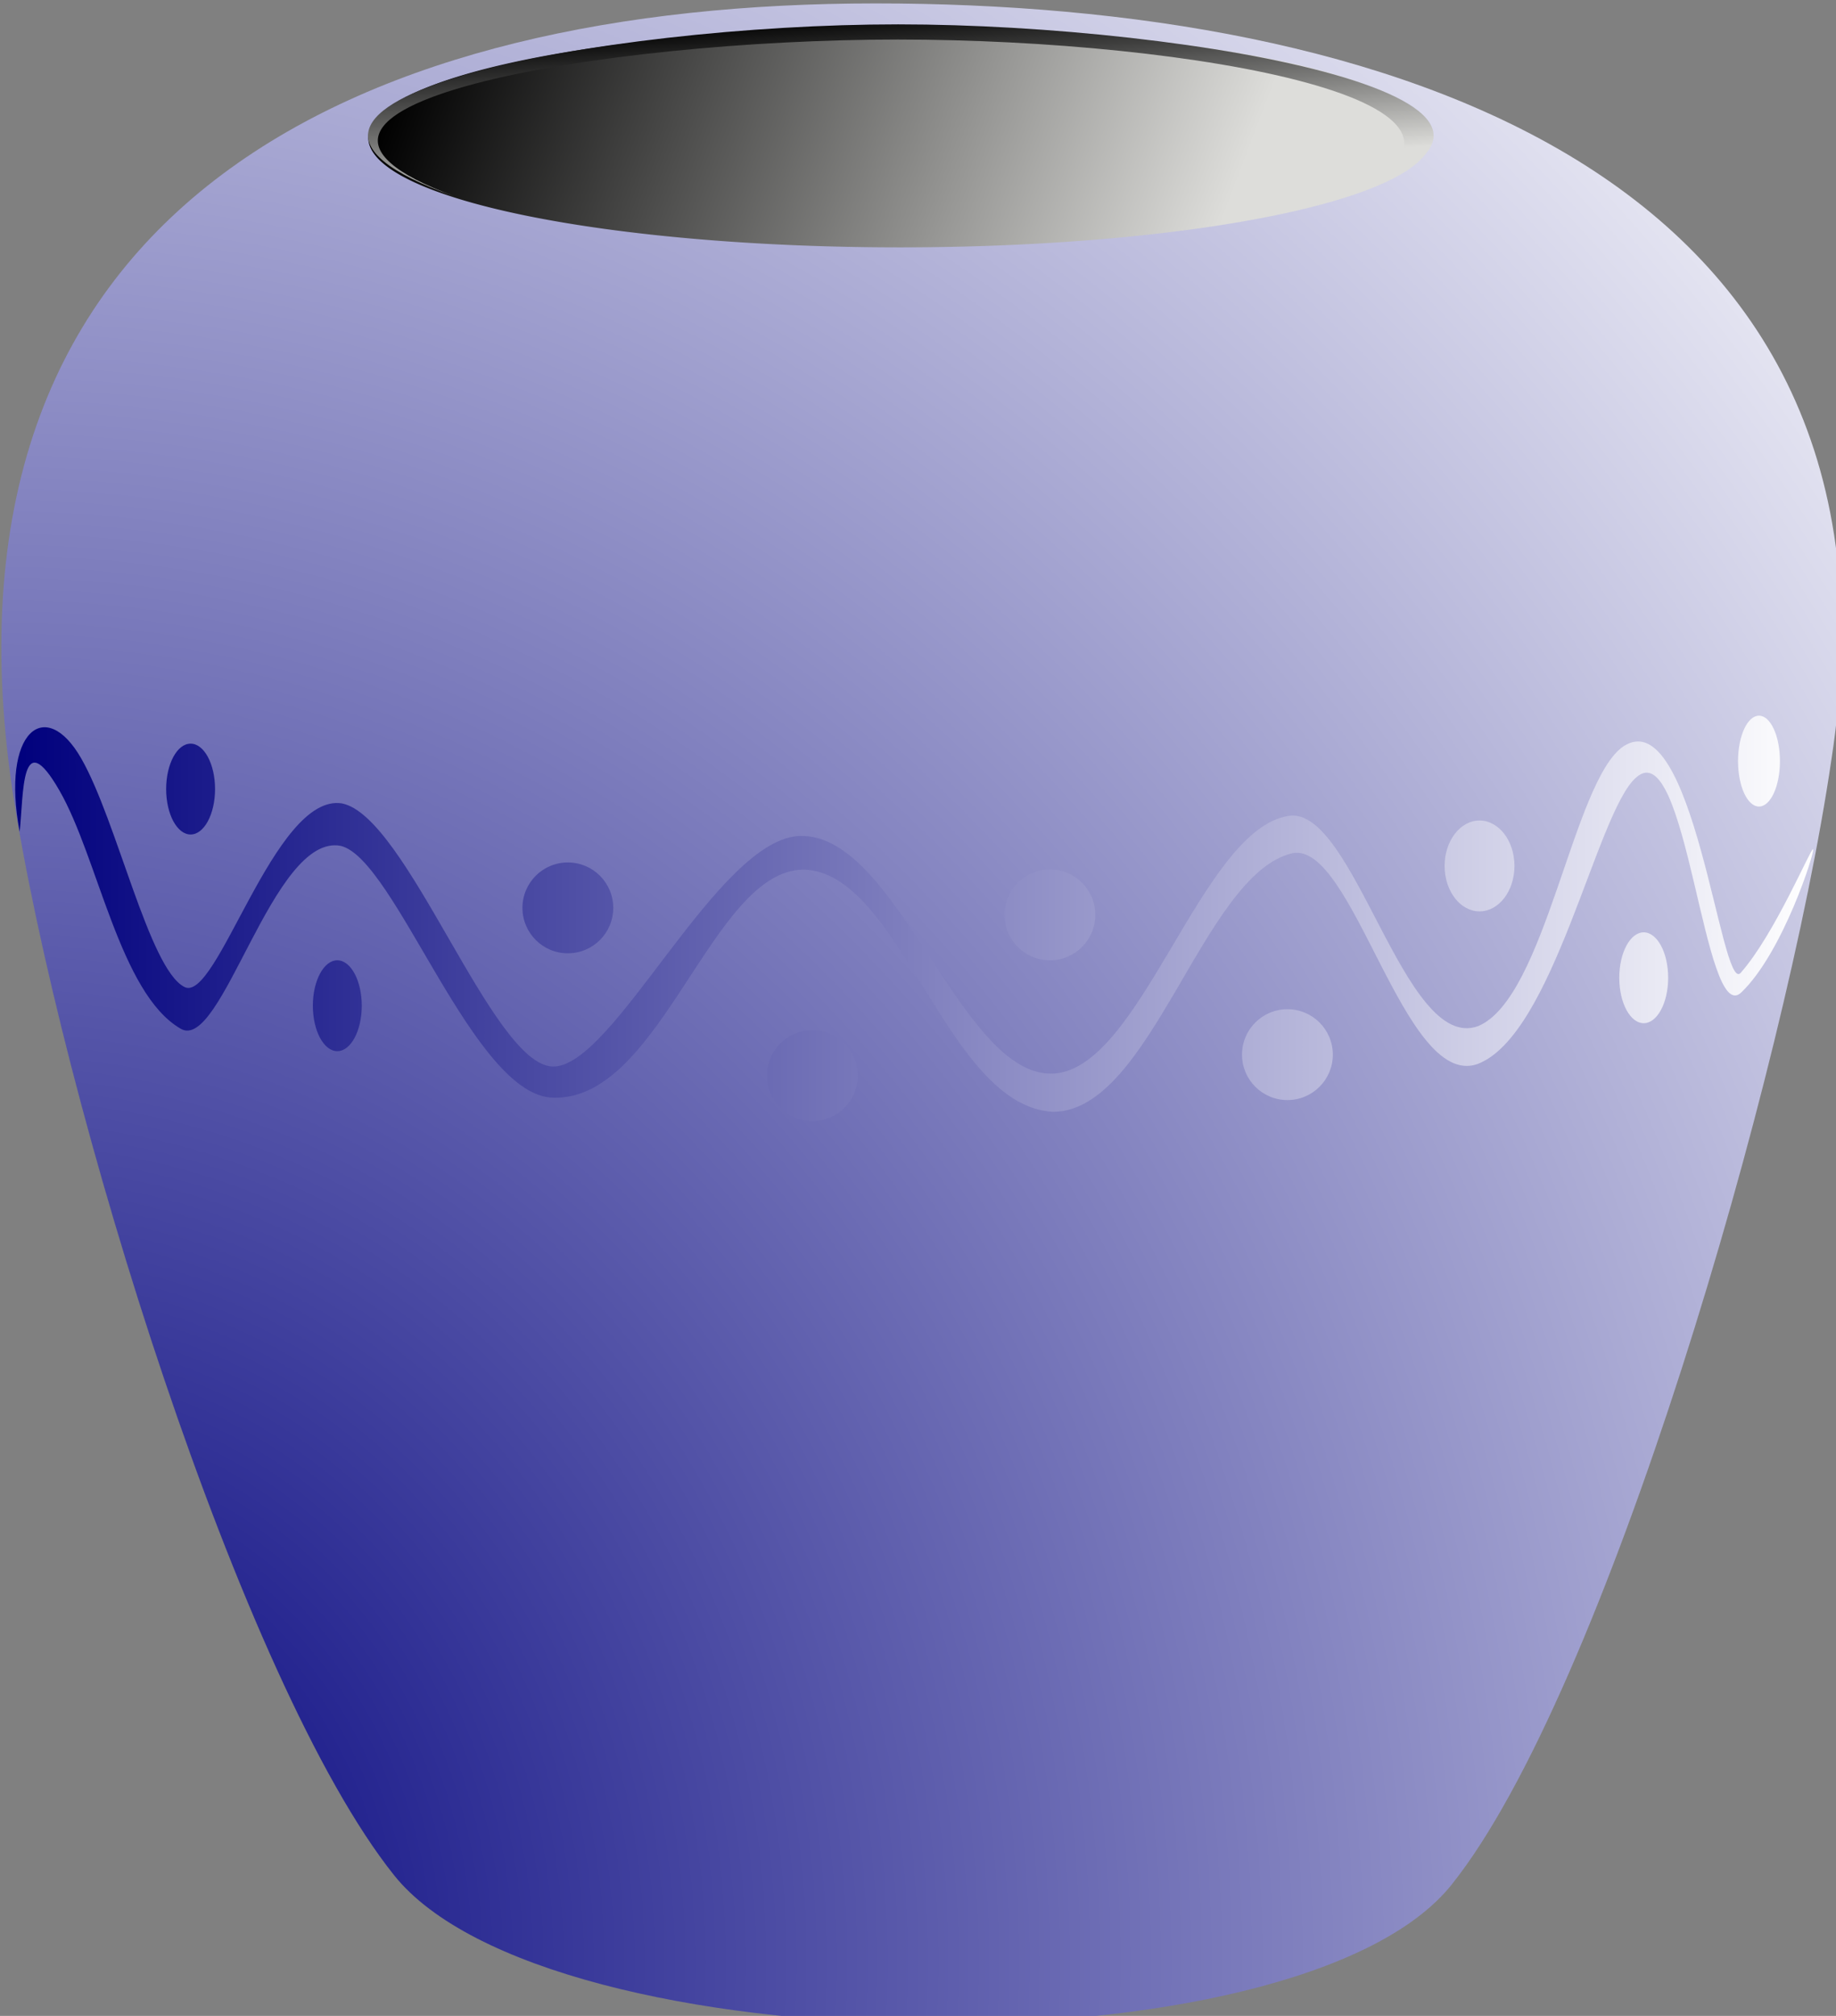 <?xml version="1.0" encoding="UTF-8" standalone="no"?>
<!-- Created with Sodipodi ("http://www.sodipodi.com/") -->
<svg
   xmlns:dc="http://purl.org/dc/elements/1.1/"
   xmlns:cc="http://creativecommons.org/ns#"
   xmlns:rdf="http://www.w3.org/1999/02/22-rdf-syntax-ns#"
   xmlns:svg="http://www.w3.org/2000/svg"
   xmlns="http://www.w3.org/2000/svg"
   xmlns:xlink="http://www.w3.org/1999/xlink"
   xmlns:sodipodi="http://sodipodi.sourceforge.net/DTD/sodipodi-0.dtd"
   xmlns:inkscape="http://www.inkscape.org/namespaces/inkscape"
   id="svg650"
   sodipodi:version="0.32"
   width="88.929"
   height="97.603"
   xml:space="preserve"
   sodipodi:docbase="/home/franck/Dessins/Vectoriels/Objets_divers"
   sodipodi:docname="flowerpot.svg"
   inkscape:version="0.46"
   inkscape:output_extension="org.inkscape.output.svg.inkscape"
   sodipodi:modified="true"
   version="1.0"><rect width="100%" height="100%" fill="#808080" stroke="none"/><defs
     id="defs652"><inkscape:perspective
       sodipodi:type="inkscape:persp3d"
       inkscape:vp_x="0 : 244.55742 : 1"
       inkscape:vp_y="0 : 1000 : 0"
       inkscape:vp_z="445.64749 : 244.55742 : 1"
       inkscape:persp3d-origin="222.82375 : 163.03828 : 1"
       id="perspective25" /><linearGradient
       id="linearGradient664"><stop
         style="stop-color:#000000;stop-opacity:1;"
         offset="0"
         id="stop665" /><stop
         style="stop-color:#ddddda;stop-opacity:1;"
         offset="1"
         id="stop666" /></linearGradient><linearGradient
       id="linearGradient656"><stop
         style="stop-color:#00007d;stop-opacity:1;"
         offset="0"
         id="stop657" /><stop
         style="stop-color:#ffffff;stop-opacity:1;"
         offset="1"
         id="stop658" /></linearGradient><linearGradient
       xlink:href="#linearGradient664"
       id="linearGradient659"
       x1="0.349"
       y1="-0.02"
       x2="0.742"
       y2="0.82" /><linearGradient
       xlink:href="#linearGradient664"
       id="linearGradient663"
       x1="0.007"
       y1="0.5"
       x2="0.829"
       y2="0.565" /><radialGradient
       xlink:href="#linearGradient656"
       id="radialGradient667"
       cx="1.0757027e-08"
       cy="0.969"
       r="1.403"
       fx="1.0757027e-08"
       fy="0.969" /><linearGradient
       xlink:href="#linearGradient656"
       id="linearGradient670"
       x1="-4.7190461e-08"
       y1="1.0518305e-07"
       x2="1"
       y2="1.0518305e-07" /><radialGradient
       inkscape:collect="always"
       xlink:href="#linearGradient656"
       id="radialGradient2177"
       cx="153.161"
       cy="802.874"
       fx="153.161"
       fy="802.874"
       r="654.804"
       gradientTransform="scale(0.955,1.048)"
       gradientUnits="userSpaceOnUse" /><linearGradient
       inkscape:collect="always"
       xlink:href="#linearGradient664"
       id="linearGradient2179"
       x1="117.238"
       y1="895.514"
       x2="213.419"
       y2="903.044"
       gradientTransform="scale(2.201,0.454)"
       gradientUnits="userSpaceOnUse" /><linearGradient
       inkscape:collect="always"
       xlink:href="#linearGradient664"
       id="linearGradient2181"
       x1="139.144"
       y1="942.354"
       x2="179.851"
       y2="1029.448"
       gradientTransform="scale(2.489,0.402)"
       gradientUnits="userSpaceOnUse" /><linearGradient
       inkscape:collect="always"
       xlink:href="#linearGradient656"
       id="linearGradient2183"
       x1="70.992"
       y1="1136.92"
       x2="277.705"
       y2="1136.92"
       gradientTransform="scale(2.107,0.475)"
       gradientUnits="userSpaceOnUse" /></defs><sodipodi:namedview
     id="base"
     inkscape:zoom="0.36014217"
     inkscape:cx="372.04724"
     inkscape:cy="-29.155154"
     inkscape:window-width="822"
     inkscape:window-height="719"
     inkscape:window-x="9"
     inkscape:window-y="75"
     inkscape:current-layer="svg650"
     showgrid="false" /><g
     id="g2171"
     transform="matrix(0.2,0,0,0.2,-29.174,-73.292)"><path
       sodipodi:nodetypes="cssscs"
       id="path655"
       d="M 589.4,550.368 C 578.179,626.912 534.558,776.329 497.392,822.747 C 460.227,869.166 278.295,866.804 241.277,820.385 C 204.259,773.967 160.638,633.999 148.827,557.455 C 127.821,414.167 235.905,367.288 357.892,367.288 C 479.88,367.288 611.486,407.243 589.4,550.368 z"
       style="font-size:12px;fill:url(#radialGradient2177);fill-rule:evenodd" /><path
       transform="translate(-21.261,-7.087)"
       sodipodi:ry="26.576157"
       sodipodi:rx="128.74673"
       sodipodi:cy="406.85675"
       sodipodi:cx="385.05905"
       d="M 513.806,406.857 A 128.747,26.576 0 1 1 256.312,406.857 A 128.747,26.576 0 1 1 513.806,406.857 z"
       id="path660"
       style="fill:url(#linearGradient2179);fill-opacity:1;fill-rule:evenodd;stroke:none;stroke-width:1pt;stroke-linecap:butt;stroke-linejoin:miter;stroke-opacity:1"
       sodipodi:type="arc" /><path
       sodipodi:nodetypes="ccccc"
       id="path662"
       d="M 493.308,421.102 C 541.187,398.329 455.675,383.12 384.57,383.12 C 313.465,383.12 218.026,399.092 277.084,421.031 C 212.12,398.085 313.537,379.445 384.642,379.445 C 455.746,379.445 559.108,398.013 493.308,421.102 z"
       style="font-size:12px;fill:url(#linearGradient2181);fill-rule:evenodd;stroke-width:1"
       transform="translate(-21.261,-7.087)" /><path
       id="path692"
       d="M 197.952,557.481 C 197.952,563.555 195.301,568.479 192.031,568.479 C 188.76,568.479 186.109,563.555 186.109,557.481 C 186.109,551.408 188.76,546.484 192.031,546.484 C 195.301,546.484 197.952,551.408 197.952,557.481 z M 233.482,609.93 C 233.482,616.004 230.831,620.928 227.561,620.928 C 224.29,620.928 221.639,616.004 221.639,609.93 C 221.639,603.856 224.29,598.933 227.561,598.933 C 230.831,598.933 233.482,603.856 233.482,609.93 z M 294.391,586.244 C 294.391,592.317 289.467,597.241 283.393,597.241 C 277.32,597.241 272.396,592.317 272.396,586.244 C 272.396,580.17 277.32,575.246 283.393,575.246 C 289.467,575.246 294.391,580.17 294.391,586.244 z M 353.607,626.849 C 353.607,632.923 348.683,637.846 342.61,637.846 C 336.536,637.846 331.613,632.923 331.613,626.849 C 331.613,620.775 336.536,615.852 342.61,615.852 C 348.683,615.852 353.607,620.775 353.607,626.849 z M 411.132,587.935 C 411.132,594.009 406.208,598.933 400.135,598.933 C 394.061,598.933 389.137,594.009 389.137,587.935 C 389.137,581.862 394.061,576.938 400.135,576.938 C 406.208,576.938 411.132,581.862 411.132,587.935 z M 468.656,621.773 C 468.656,627.847 463.733,632.771 457.659,632.771 C 451.586,632.771 446.662,627.847 446.662,621.773 C 446.662,615.7 451.586,610.776 457.659,610.776 C 463.733,610.776 468.656,615.7 468.656,621.773 z M 512.646,576.092 C 512.646,582.166 508.858,587.09 504.186,587.09 C 499.514,587.09 495.727,582.166 495.727,576.092 C 495.727,570.019 499.514,565.095 504.186,565.095 C 508.858,565.095 512.646,570.019 512.646,576.092 z M 549.868,603.163 C 549.868,609.236 547.216,614.16 543.946,614.16 C 540.676,614.16 538.024,609.236 538.024,603.163 C 538.024,597.089 540.676,592.165 543.946,592.165 C 547.216,592.165 549.868,597.089 549.868,603.163 z M 576.938,550.713 C 576.938,556.787 574.666,561.711 571.863,561.711 C 569.059,561.711 566.787,556.787 566.787,550.713 C 566.787,544.64 569.059,539.716 571.863,539.716 C 574.666,539.716 576.938,544.64 576.938,550.713 z M 584.973,572.068 C 585.396,572.751 577.665,597.04 567.596,606.701 C 558.442,615.508 554.472,543.574 542.113,554.678 C 532.544,562.88 522.174,617.297 503.558,624.094 C 485.775,630.015 473.555,569.954 458.822,573.019 C 437.2,578.115 424.738,635.425 401.012,635.611 C 375.144,634.537 364.046,577.457 340.469,576.978 C 318.264,577.09 306.043,632.792 280.017,632.193 C 260.571,632.193 241.707,574.387 228.385,571.232 C 211.911,568.069 199.599,621.553 189.579,615.468 C 174.87,606.899 169.668,574.197 160.268,557.842 C 150.867,541.487 151.625,558.827 150.629,567.795 C 146.066,543.467 156.852,534.925 165.523,550.028 C 174.194,565.132 181.947,600.891 190.461,605.35 C 198.378,609.809 212.237,558.429 228.64,560.946 C 244.515,563.98 264.988,624.254 279.707,624.651 C 294.543,625.067 319.695,569.112 339.779,568.831 C 363.259,568.457 378.264,626.352 400.371,626.375 C 422.003,626.398 436.519,567.259 457.954,563.972 C 473.878,561.461 485.851,621.395 503.813,614.88 C 520.222,608.113 526.786,555.472 539.017,547.146 C 555.995,535.995 562.631,607.008 567.383,602.025 C 575.691,592.685 584.55,571.384 584.973,572.068 z"
       style="font-size:12px;fill:url(#linearGradient2183);fill-rule:evenodd;stroke-width:1" /></g></svg>